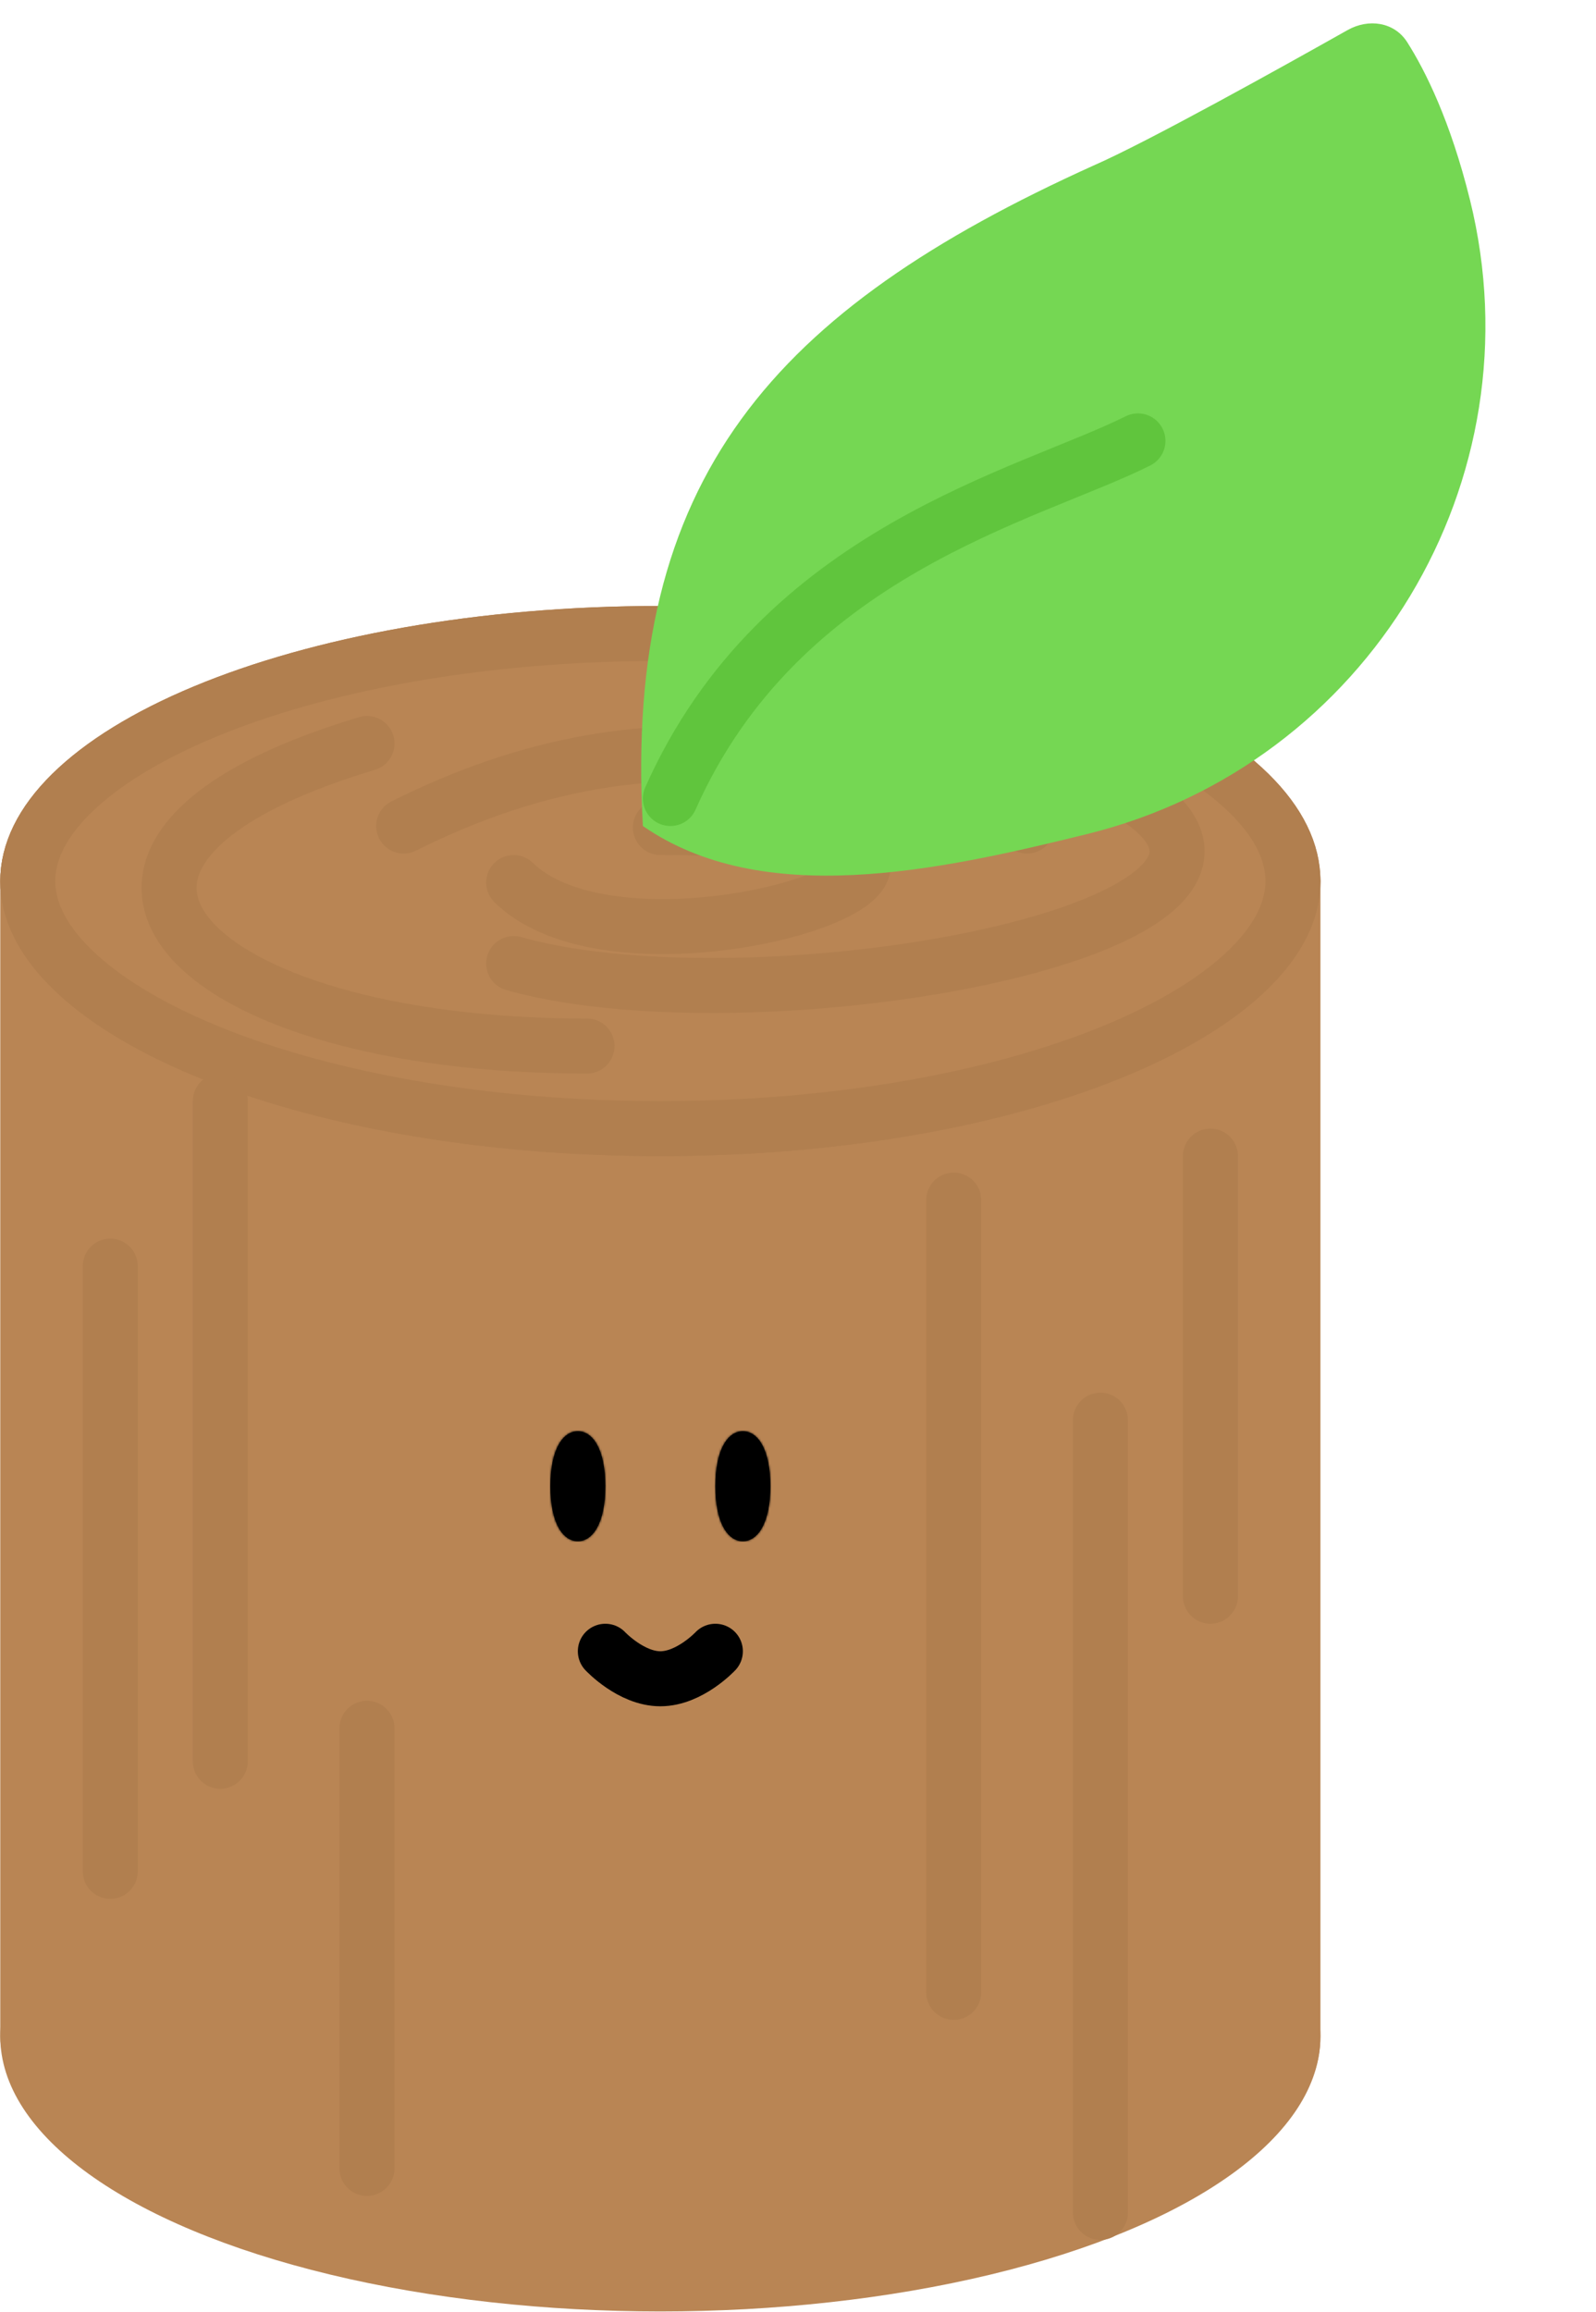 <svg width="754" height="1092" viewBox="0 0 754 1092" fill="none" xmlns="http://www.w3.org/2000/svg">
<rect x="0.125" y="364.19" width="623.693" height="649.688" rx="51.975" fill="#B98554"/>
<mask id="path-2-inside-1_1001_7083" fill="white">
<path d="M363.946 702.028C363.946 719.251 358.128 728.015 350.952 728.015C343.776 728.015 337.958 719.251 337.958 702.028C337.958 684.805 343.776 676.04 350.952 676.04C358.128 676.04 363.946 684.805 363.946 702.028Z"/>
</mask>
<path d="M363.946 702.028C363.946 719.251 358.128 728.015 350.952 728.015C343.776 728.015 337.958 719.251 337.958 702.028C337.958 684.805 343.776 676.04 350.952 676.04C358.128 676.04 363.946 684.805 363.946 702.028Z" fill="black"/>
<path d="M337.958 702.028C337.958 708.2 336.841 709.932 337.286 709.109C337.583 708.56 338.654 706.808 341.083 705.104C343.703 703.265 347.168 702.028 350.952 702.028V754.003C366.895 754.003 377.62 743.778 382.994 733.851C388.142 724.341 389.933 713.079 389.933 702.028H337.958ZM350.952 702.028C354.737 702.028 358.201 703.265 360.821 705.104C363.25 706.808 364.321 708.56 364.618 709.109C365.063 709.932 363.946 708.2 363.946 702.028H311.971C311.971 713.079 313.762 724.341 318.91 733.851C324.284 743.778 335.009 754.003 350.952 754.003V702.028ZM363.946 702.028C363.946 695.856 365.063 694.124 364.618 694.946C364.321 695.495 363.25 697.247 360.821 698.952C358.201 700.79 354.737 702.028 350.952 702.028V650.053C335.009 650.053 324.284 660.277 318.91 670.205C313.762 679.715 311.971 690.977 311.971 702.028H363.946ZM350.952 702.028C347.168 702.028 343.703 700.79 341.083 698.952C338.654 697.247 337.583 695.495 337.286 694.946C336.841 694.124 337.958 695.856 337.958 702.028H389.933C389.933 690.977 388.142 679.715 382.994 670.205C377.62 660.277 366.895 650.053 350.952 650.053V702.028Z" fill="black" mask="url(#path-2-inside-1_1001_7083)"/>
<mask id="path-4-inside-2_1001_7083" fill="white">
<path d="M285.984 702.028C285.984 719.251 280.167 728.015 272.99 728.015C265.814 728.015 259.997 719.251 259.997 702.028C259.997 684.805 265.814 676.04 272.99 676.04C280.167 676.04 285.984 684.805 285.984 702.028Z"/>
</mask>
<path d="M285.984 702.028C285.984 719.251 280.167 728.015 272.99 728.015C265.814 728.015 259.997 719.251 259.997 702.028C259.997 684.805 265.814 676.04 272.99 676.04C280.167 676.04 285.984 684.805 285.984 702.028Z" fill="black"/>
<path d="M259.997 702.028C259.997 708.2 258.879 709.932 259.324 709.109C259.622 708.56 260.693 706.808 263.121 705.104C265.742 703.265 269.206 702.028 272.99 702.028V754.003C288.933 754.003 299.659 743.778 305.032 733.851C310.18 724.341 311.971 713.079 311.971 702.028H259.997ZM272.99 702.028C276.775 702.028 280.239 703.265 282.859 705.104C285.288 706.808 286.359 708.56 286.657 709.109C287.102 709.932 285.984 708.2 285.984 702.028H234.009C234.009 713.079 235.801 724.341 240.949 733.851C246.322 743.778 257.047 754.003 272.99 754.003V702.028ZM285.984 702.028C285.984 695.856 287.102 694.124 286.657 694.946C286.359 695.495 285.288 697.248 282.859 698.952C280.239 700.79 276.775 702.028 272.99 702.028V650.053C257.047 650.053 246.322 660.277 240.949 670.205C235.801 679.715 234.009 690.977 234.009 702.028H285.984ZM272.99 702.028C269.206 702.028 265.742 700.79 263.121 698.952C260.693 697.248 259.622 695.495 259.324 694.946C258.879 694.124 259.997 695.856 259.997 702.028H311.971C311.971 690.977 310.18 679.715 305.032 670.205C299.659 660.277 288.933 650.053 272.99 650.053V702.028Z" fill="black" mask="url(#path-4-inside-2_1001_7083)"/>
<path d="M285.984 779.99C285.984 779.99 298.132 792.984 311.971 792.984C325.81 792.984 337.958 779.99 337.958 779.99" stroke="black" stroke-width="25.987" stroke-linecap="round"/>
<path d="M610.824 416.165C610.824 429.58 604.355 443.535 590.193 457.486C575.985 471.483 554.759 484.685 527.482 496.051C472.986 518.758 396.798 533.109 311.971 533.109C227.144 533.109 150.957 518.758 96.46 496.051C69.183 484.685 47.958 471.483 33.75 457.486C19.588 443.535 13.118 429.58 13.118 416.165C13.118 402.751 19.588 388.796 33.75 374.844C47.958 360.848 69.183 347.645 96.46 336.28C150.957 313.573 227.144 299.221 311.971 299.221C396.798 299.221 472.986 313.573 527.482 336.28C554.759 347.645 575.985 360.848 590.193 374.844C604.355 388.796 610.824 402.751 610.824 416.165Z" fill="#B98554" stroke="#B17F4F" stroke-width="25.987"/>
<path d="M190.699 390.191C294.648 338.206 381.272 351.197 485.221 390.194" stroke="#B17F4F" stroke-width="25.987" stroke-linecap="round"/>
<path d="M242.674 455.147C381.272 494.127 745.093 416.163 433.247 338.209" stroke="#B17F4F" stroke-width="25.987" stroke-linecap="round"/>
<path d="M311.977 390.887C537.199 390.879 302.899 475.791 242.678 416.884" stroke="#B17F4F" stroke-width="25.987" stroke-linecap="round"/>
<path d="M173.37 351.197C0.121 403.176 86.746 494.125 277.319 494.122" stroke="#B17F4F" stroke-width="25.987" stroke-linecap="round"/>
<path d="M610.824 416.165C610.824 429.58 604.355 443.535 590.193 457.486C575.985 471.483 554.759 484.685 527.482 496.051C472.986 518.758 396.798 533.109 311.971 533.109C227.144 533.109 150.957 518.758 96.46 496.051C69.183 484.685 47.958 471.483 33.75 457.486C19.588 443.535 13.118 429.58 13.118 416.165C13.118 402.751 19.588 388.796 33.75 374.844C47.958 360.848 69.183 347.645 96.46 336.28C150.957 313.573 227.144 299.221 311.971 299.221C396.798 299.221 472.986 313.573 527.482 336.28C554.759 347.645 575.985 360.848 590.193 374.844C604.355 388.796 610.824 402.751 610.824 416.165Z" fill="#B98554" stroke="#B17F4F" stroke-width="25.987"/>
<ellipse cx="311.971" cy="961.903" rx="311.847" ry="129.938" fill="#B98554"/>
<path d="M450.568 566.885V941.105" stroke="#B17F4F" stroke-width="25.987" stroke-linecap="round"/>
<path d="M104.071 520.112V831.962" stroke="#B17F4F" stroke-width="25.987" stroke-linecap="round"/>
<path d="M519.87 670.844V1045.06" stroke="#B17F4F" stroke-width="25.987" stroke-linecap="round"/>
<path d="M173.371 816.367V1024.27" stroke="#B17F4F" stroke-width="25.987" stroke-linecap="round"/>
<path d="M571.842 546.1V754" stroke="#B17F4F" stroke-width="25.987" stroke-linecap="round"/>
<path d="M52.097 598.075V883.938" stroke="#B17F4F" stroke-width="25.987" stroke-linecap="round"/>
<path d="M190.699 390.191C294.648 338.206 381.272 351.197 485.221 390.194" stroke="#B17F4F" stroke-width="25.987" stroke-linecap="round"/>
<path d="M242.674 455.147C381.272 494.127 745.093 416.163 433.247 338.209" stroke="#B17F4F" stroke-width="25.987" stroke-linecap="round"/>
<path d="M311.977 390.887C537.199 390.879 302.899 475.791 242.678 416.884" stroke="#B17F4F" stroke-width="25.987" stroke-linecap="round"/>
<path d="M173.37 351.197C0.121 403.176 86.746 494.125 277.319 494.122" stroke="#B17F4F" stroke-width="25.987" stroke-linecap="round"/>
<path d="M303.718 390.175C360.051 429.13 442.082 411.674 513.792 393.922C646.393 361.097 727.277 226.991 694.452 94.389C685.226 57.12 673.427 33.51 664.822 19.942C658.736 10.345 646.533 8.632 636.633 14.212C606.121 31.41 541.966 67.162 516.5 78.239C365.906 146.344 294.448 225.68 303.718 390.175Z" fill="#75D753"/>
<path d="M316.708 377.181C368.683 260.237 485.625 234.25 537.6 208.262" stroke="#60C53D" stroke-width="25.987" stroke-linecap="round"/>
</svg>
